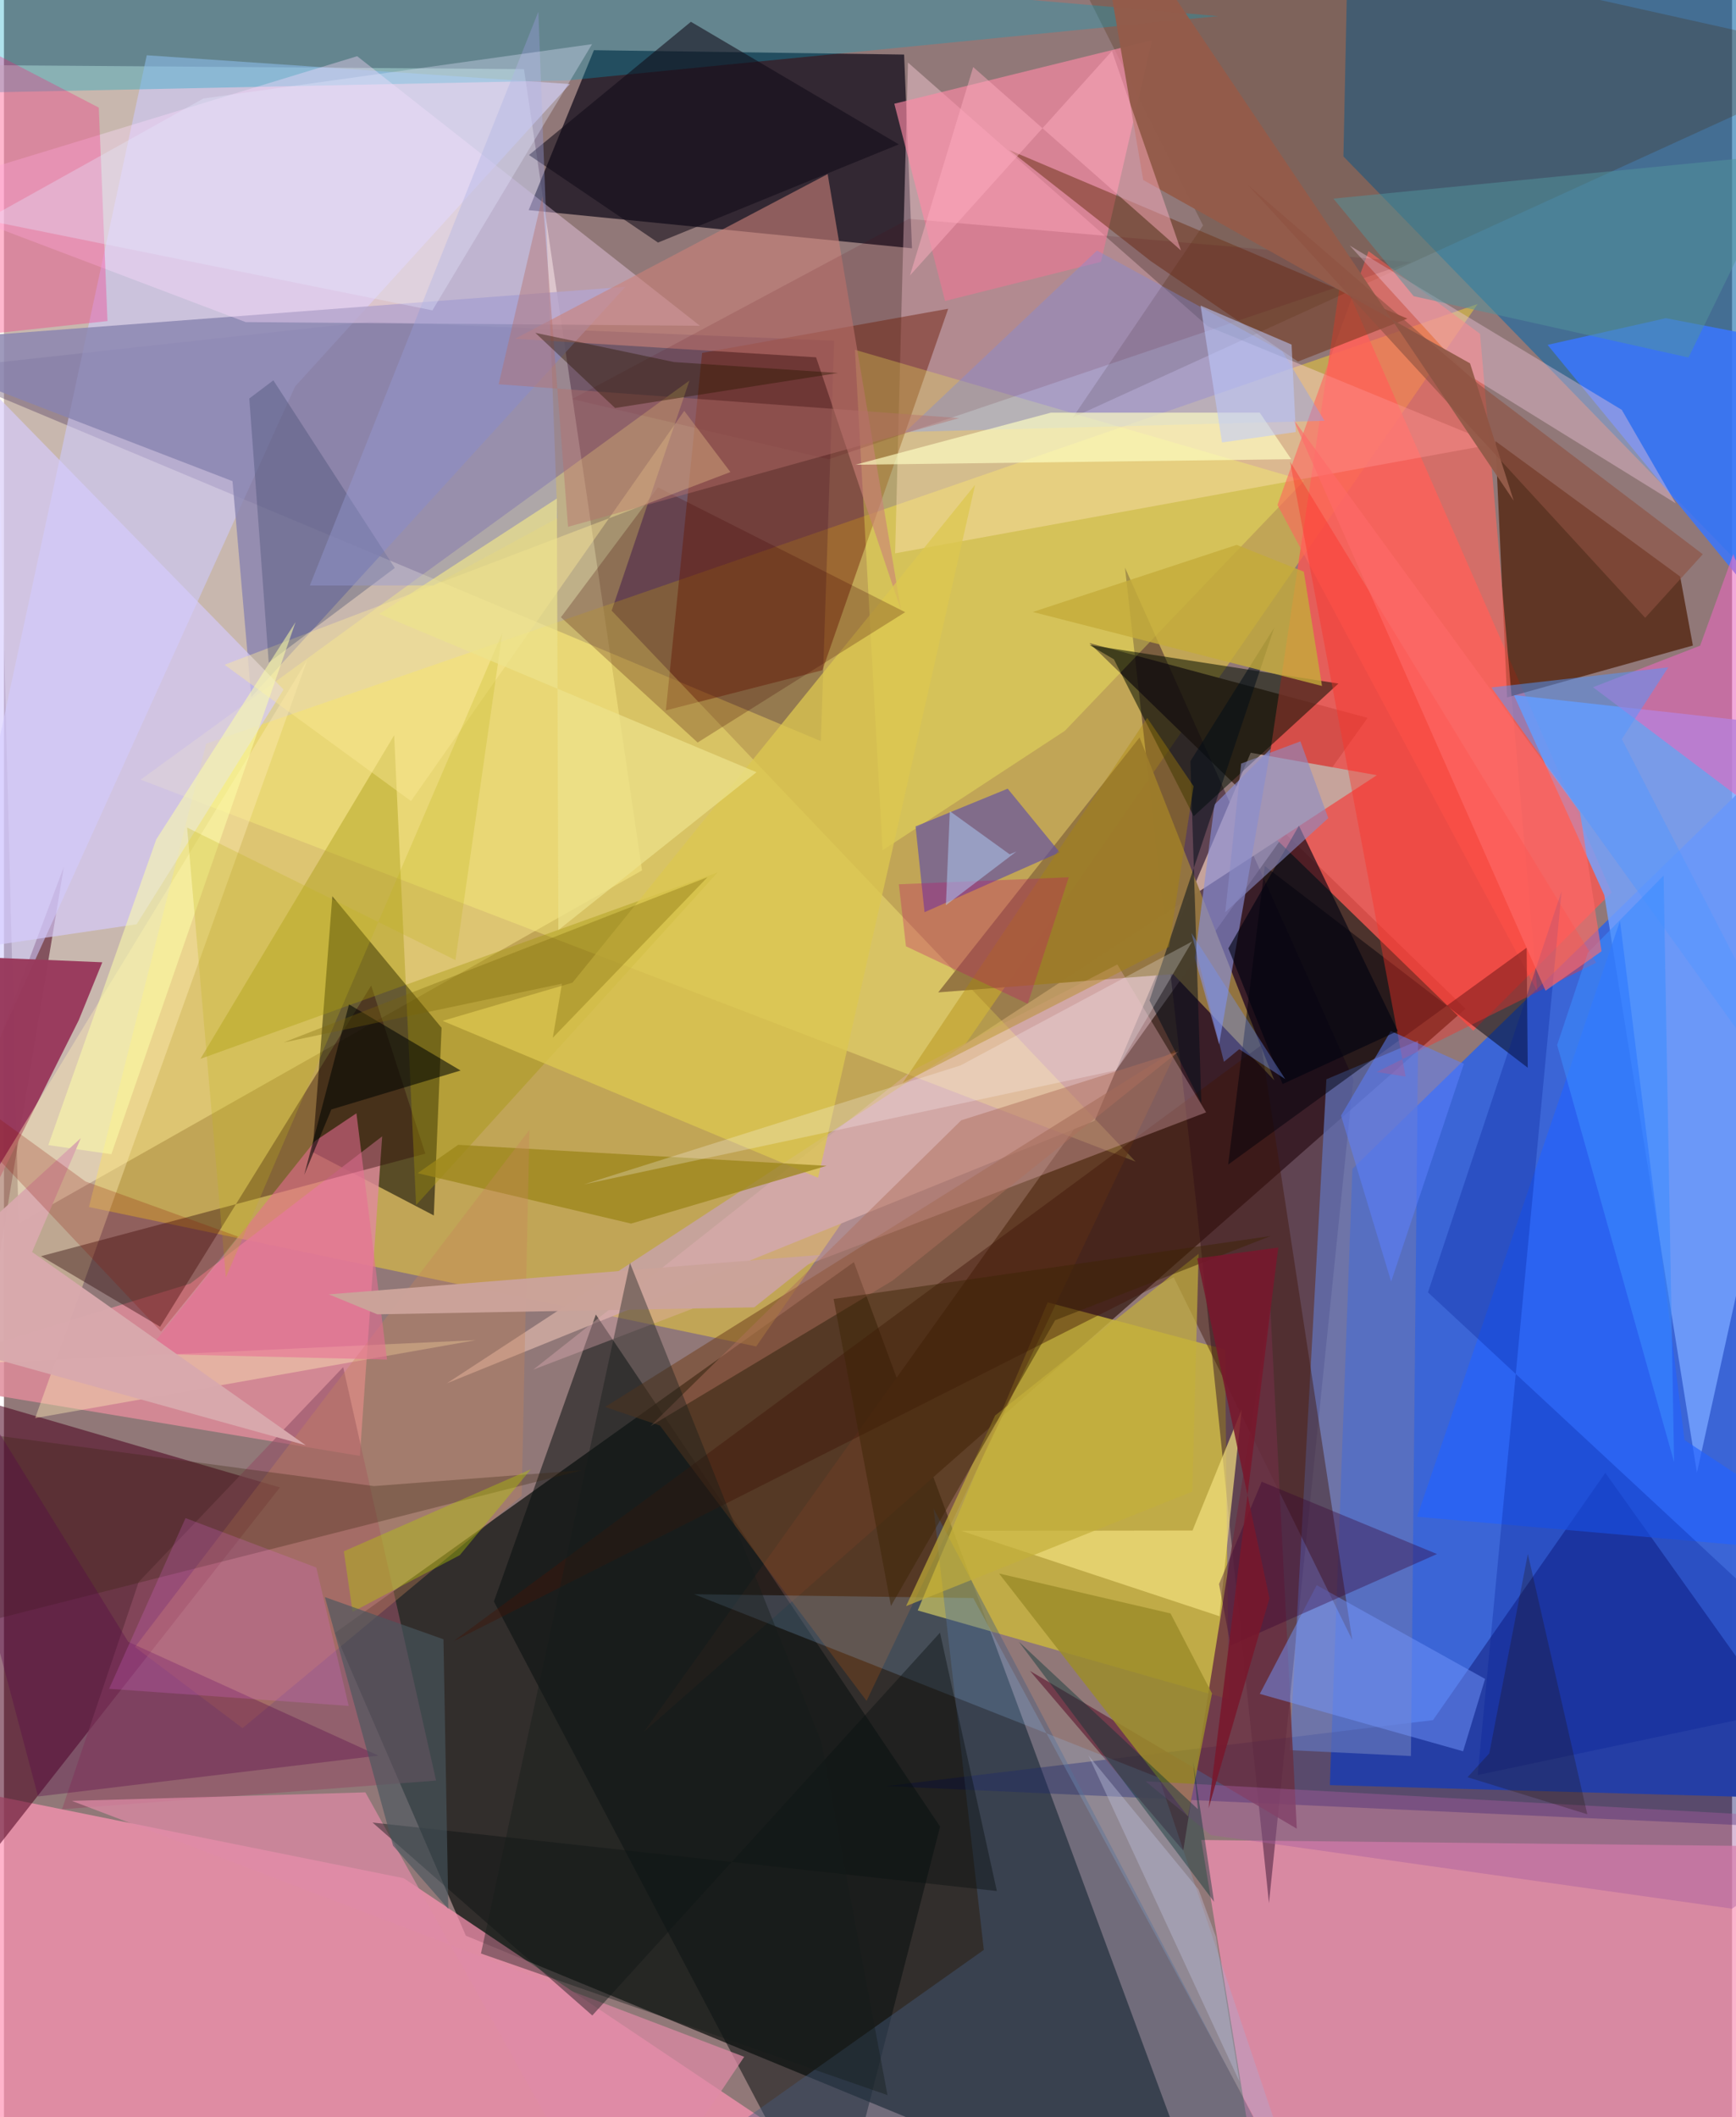 <svg xmlns="http://www.w3.org/2000/svg" width="228" height="278" viewBox="0 0 836 1024"><path fill="#917878" d="M0 0h836v1024H0z"/><path fill="#0f1310" fill-opacity=".725" d="M586.972 1086L223.45 936.225l-63.31-146.447 251.037-179.34z"/><path fill="#fcf6e4" fill-opacity=".506" d="M251.576 33.44l57.102 387.543L7.108 591.729-7.018 31.538z"/><path fill="#3b65d6" fill-opacity=".992" d="M852.184 370.633L898 870.678l-256.575-7.271 10.915-298.078z"/><path fill="#f5d632" fill-opacity=".478" d="M97.83 359.693L41.107 583.808l322.809 67.417L712.94 147.03z"/><path fill="#4d332d" d="M659.687 347.213l-134.58-36.186 181.951 176.875-397.604 349.873z"/><path fill="#050111" fill-opacity=".667" d="M285.404 24.275l150.064 2.113 3.814 93.713-185.45-18.465z"/><path fill="#ff95b6" fill-opacity=".706" d="M.482 1059.028L-62 856.947l255.37 51.472 216.355 145.05z"/><path fill="#ff5752" fill-opacity=".765" d="M710.785 498.516l66.938-66.819L646.98 133.161l-39.518 264.93z"/><path fill="#1068a6" fill-opacity=".596" d="M647.99 75.652l2.29-107.832L832.206-62 898 332.812z"/><path fill="#f990b5" fill-opacity=".686" d="M611.138 1086L898 1060.363V893.435l-318.777-3.5z"/><path fill="#cdba3a" fill-opacity=".78" d="M592.455 821.857l-1.714-169.164-85.82-22.784-62.86 149.006z"/><path fill="#060500" fill-opacity=".553" d="M207.954 587.872l3.753-90.77-52.845-63.644-9.613 123.74z"/><path fill="#ffd3df" fill-opacity=".424" d="M431.112 267.63l6.212-237.392 145.015 127.58 138.636 56.92z"/><path fill="#1e0040" fill-opacity=".263" d="M176.976 155.578l224.646 9.22-6.428 193.648-429.121-179.773z"/><path fill="#75a2ff" fill-opacity=".831" d="M730.47 336.182L898 354.766l-78.981 357.505-44.818-279.33z"/><path fill="#4b001e" fill-opacity=".549" d="M-62 968.333L28.976 419.24-62 662.362l195.512 57.052z"/><path fill="#230323" fill-opacity=".439" d="M611.979 920.477l-35.173-338.381-34.48-307.526 110.512 247.492z"/><path fill="#cdcaff" fill-opacity=".565" d="M273.785 40.653L69.09 26.735-62 634.317l202.834-447.39z"/><path fill="#c6a39b" d="M527.61 542.087l-313.325 126.96L664.15 374.94l-61.012-10.864z"/><path fill="#04055b" fill-opacity=".392" d="M774.692 712.356L691.308 831.97l-264.365 31.908L898 885.402z"/><path fill="#4f1e08" fill-opacity=".737" d="M817.06 312.213l-89.89 25.105-5.619-123.96 89.34 65.494z"/><path fill="#df8c9a" fill-opacity=".839" d="M172.177 704.173l10.798-154.556-92.819 71.207-147.553 45.255z"/><path fill="#72240a" fill-opacity=".467" d="M395.928 324.163l-75.722 19.42 17.55-172.898 119.047-21.357z"/><path fill="#070f0f" fill-opacity=".525" d="M400.968 1086L237.023 774.605l49.31-138.823L452.878 883.44z"/><path fill="#fff87b" fill-opacity=".365" d="M331.629 184.038L293.99 295.341l253.462 266.503L66.138 377.089z"/><path fill="#452400" fill-opacity=".239" d="M898 28.062L517.071 201.938l63.004-92.908L494.007-62z"/><path fill="#8984b0" fill-opacity=".812" d="M300.655 138.7L119.65 337.15l-9.082-104.435L-62 166.212z"/><path fill="#00a3c3" fill-opacity=".314" d="M-62 45.841l97.051-85.719L587.4 7.8 272.61 38.9z"/><path fill="#3a76ff" fill-opacity=".847" d="M804.007 153.892l57.046 11.02L898 351.03 746.757 166.807z"/><path fill="#734120" fill-opacity=".553" d="M417.315 822.674L317.35 689.511l-26.55-9.016 277.05-173.39z"/><path fill="#957641" fill-opacity=".969" d="M549.387 356.676l65.175 165.85-48.957-51.393-113.632 8.852z"/><path fill="#ff8aa6" fill-opacity=".639" d="M430.732 50.172l24.548 95.405 75.444-18.936 24.701-107.204z"/><path fill="#6173ba" fill-opacity=".733" d="M622.02 846.487l58.633 2.848 3.462-345.994L639.767 522z"/><path fill="#ffff61" fill-opacity=".318" d="M411.688 169.19l13.342 242.094 88.23-57.826 115.758-121.032z"/><path fill="#d6ccff" fill-opacity=".643" d="M64.203 447.033l71.074-113.526L-12.157 182.51-62 465.596z"/><path fill="#455d81" fill-opacity=".416" d="M449.713 729.577L637.06 1086H272.284l201.743-142.905z"/><path fill="#993a5c" fill-opacity=".976" d="M-62 460.819l48.774 131.167 49.384-98.51 11.412-28.053z"/><path fill="#ffdbff" fill-opacity=".369" d="M336.69 157.573l-219.746-1.778-163.981-62.153L170.866 27.18z"/><path fill="#040f00" fill-opacity=".537" d="M575.554 394.78l70.03-64.17-120.408-18.63 11.796 6.918z"/><path fill="#ff675d" fill-opacity=".604" d="M660.142 121.465L616.089 244.26l125.67 235.125-27.676-317.925z"/><path fill="#ffecb6" fill-opacity=".408" d="M228.274 648.177L-62 661.645l208.677-342.37-131.586 366.6z"/><path fill="#2f0b0a" fill-opacity=".412" d="M17.94 607.562l185.923-49.566-26.202-81.29L75.551 641.69z"/><path fill="#3f1507" fill-opacity=".443" d="M565.896 617.753l86.372 175.43-44.04-287.61L217.41 793.86z"/><path fill="#000009" fill-opacity=".486" d="M609.972 418.894l-17.734 144.38 144.396-104.906.526 58.05z"/><path fill="#ebb2bd" fill-opacity=".337" d="M438.794 518.12L256.06 662.45l325.503-124.447-42.928-71.529z"/><path fill="#cb8179" fill-opacity=".596" d="M433.994 295.227l-35.505-211.03-151.25 79.657 145.656 8.966z"/><path fill="#614fa4" fill-opacity=".663" d="M510.755 412.246l-25.181-30.794-44.564 18.252 4.339 41.493z"/><path fill="#692f42" fill-opacity=".827" d="M612.596 631.6l12.84 252.873-129.067-76.3 74.125 86.884z"/><path fill="#a39707" fill-opacity=".376" d="M188.77 355.62l10.607 227.23 145.866-160.884-250.171 90.15z"/><path fill="#925066" fill-opacity=".588" d="M209.062 861.204l-44.956-199.97-98.928 103.9-37.093 109.95z"/><path fill="#2463ff" fill-opacity=".663" d="M683.611 733.613l98.193-288.167 31.193 251.046L898 752.465z"/><path fill="#859efd" fill-opacity=".373" d="M436.014 208.94l92.763-87.75 89.71 48.793 20.366 33.534z"/><path fill="#8990da" fill-opacity=".643" d="M612.78 362.163l-27.194 27.004-9.472 74.225 11.736 41.718z"/><path fill="#f2e07f" fill-opacity=".698" d="M598.775 681.766l-23.783 58.484-111.83.162 124.85 41.293z"/><path fill="#fc3027" fill-opacity=".4" d="M770.254 465.622L622.164 223.24l55.915 297.448-14.012-2.2z"/><path fill="#9c8d2a" fill-opacity=".839" d="M564.355 780.354l-82.96-19.306 91.39 117.47 11.645-59.458z"/><path fill="#6f341a" fill-opacity=".529" d="M678.956 154.107L626 174.887l-71.224-48.592-68.468-53.742z"/><path fill="#dcc750" fill-opacity=".753" d="M275.036 475.281l-62.83 18.477 181.65 75.862 75.948-335.103z"/><path fill="#8fc2f7" fill-opacity=".212" d="M629.23 1069.162l-160.3-296.25-135.033-1.839 224.862 88.75z"/><path fill="#de8ba7" fill-opacity=".714" d="M358.108 994.804L296.918 1086 174.853 866.902l-142 4.122z"/><path fill="#420101" fill-opacity=".239" d="M435.987 296.092L335.58 359.128l-66.129-60.586 46.936-62.85z"/><path fill="#edc5db" fill-opacity=".408" d="M782.665 198.233l26.109 45.222-101.16-62.593-56.553-62.086z"/><path fill="#9b8517" fill-opacity=".737" d="M397.95 563.864l-94.558 27.947-103.257-24.383 19.585-13.715z"/><path fill="#e969be" fill-opacity=".584" d="M898 429.83l-61.373-161.882-16.054 44.336-51.837 20.105z"/><path fill="#ff1875" fill-opacity=".29" d="M-62 167.447L-49.786 2.369 45.88 52.05l4.201 103.24z"/><path fill="#110b18" fill-opacity=".569" d="M254.002 74.984l62.412 42.336 116.488-47.49-100.575-59.29z"/><path fill="#fefec4" fill-opacity=".659" d="M622.74 222.098l-15.22-22.515H506.484L411.9 224.777z"/><path fill="#7396fe" fill-opacity=".486" d="M705.893 847.036l10.641-35.002-81.451-45.353-27.543 52.593z"/><path fill="#fdea97" fill-opacity=".416" d="M329.092 198.726l-132.17 188.721-90.21-65.923 244.714-93.206z"/><path fill="#5a0015" fill-opacity=".129" d="M680.701 126.77l-281.745 95.367-124.087-29.13 162.882-87.144z"/><path fill="#c78459" fill-opacity=".349" d="M63.385 796.6l52.03 39.24L250.46 723.533l3.742-177.055z"/><path fill="#001b91" fill-opacity=".275" d="M898 819.299l-209.105-194.21 64.66-194.064-40.611 427.495z"/><path fill="#3a250e" fill-opacity=".306" d="M-62 797.814l341.669-86.724-100.718 7.676-190.886-25.555z"/><path fill="#404a6d" fill-opacity=".349" d="M118.682 192.733l9.403 127.76 61-45.793-58.752-90.747z"/><path fill="#0b1211" fill-opacity=".427" d="M178.306 881.495l302.028 33.128-27.506-124.956-168.204 185.147z"/><path fill="#e96d95" fill-opacity=".553" d="M185.296 657.588l-14.774-119.126-20.077 13.42L68.39 654.753z"/><path fill="#979cd6" fill-opacity=".408" d="M207.785 283.147l-59.819.052L258.523 5.66l9.228 244.947z"/><path fill="#000d18" fill-opacity=".51" d="M614.554 303.484l-60.385 180.41 25.09 49.739-5.271-165.486z"/><path fill="#945b4a" fill-opacity=".965" d="M709.247 175.742l21.107 66.403L525.63-62l25.5 149.052z"/><path fill="#c4ab3a" fill-opacity=".8" d="M637.631 331.782l-139.873-35.79 98.613-32.463 32.482 12.986z"/><path fill="#5e80ff" fill-opacity=".518" d="M671.08 619.86l35.199-105.342-35.354-15.853-24.074 40.922z"/><path fill="#c3b03b" fill-opacity=".69" d="M577.948 606.418l-98.445 78.206-43.09 92.19 138.472-55.385z"/><path fill="#cba299" fill-opacity=".984" d="M180.62 635.693l182.33-3.36 31.905-25.388-237.712 19.09z"/><path fill="#560447" fill-opacity=".329" d="M16.498 868.903L181.17 849.13 60.127 794.103l-111.193-180.06z"/><path fill="#ae705b" fill-opacity=".471" d="M312.736 689.788l150.38-147.957 105.047-33.189L429.87 619.406z"/><path fill="#5496ff" fill-opacity=".506" d="M719.581 332.503l85.559-9.74-22.465 34.698L898 580.984z"/><path fill="#161c1a" fill-opacity=".4" d="M230.758 944.843l196.678 68.497-32.08-171.096-92.524-231.429z"/><path fill="#52939b" fill-opacity=".502" d="M681.987 143.258l132.95 29.65 48.143-98.52-219.912 21.679z"/><path fill="#ffacc0" fill-opacity=".475" d="M468.886 32.438l-30.59 100.796 97.722-108.56 33.387 96.47z"/><path fill="#000311" fill-opacity=".631" d="M674.277 498.662l-55.699 25.653-26.245-65.629 34.142-59.333z"/><path fill="#ab8803" fill-opacity=".373" d="M553.076 347.229L434.83 523.702l128.798-65.715 11.868-77.718z"/><path fill="#3c2505" fill-opacity=".482" d="M401.363 628.271l27.743 148.483 79.414-138.18 104.298-40.757z"/><path fill="#010502" fill-opacity=".561" d="M145.27 568.21l13.123-31.61 62.509-18.832-53.967-31.968z"/><path fill="#e5e8ff" fill-opacity=".337" d="M96.484 47.632l188.013-26.276-77.222 128.758-216.323-43.697z"/><path fill="#f071f1" fill-opacity=".192" d="M50.881 816.82l36.961-82.566 63.265 23.917 15.66 66.912z"/><path fill="#fdffa8" fill-opacity=".537" d="M51.957 558.266l-30.502-4.417 52.21-147.854 67.405-105.122z"/><path fill="#c0b61b" fill-opacity=".267" d="M241.087 306.149L107.351 617.815 88.607 400.25l129.809 64.13z"/><path fill="#fffcff" fill-opacity=".243" d="M462.776 515.298L280.63 572.834l257.5-55.197 36.674-62.28z"/><path fill="#390033" fill-opacity=".365" d="M587.797 766.162l20.67-49.496 84.806 34.967-99.825 44.234z"/><path fill="#d9a9ae" fill-opacity=".961" d="M13.607 605.546l132.391 93.48L-62 641.24l99.188-90.772z"/><path fill="#a75da0" fill-opacity=".416" d="M898 880.602l-62 42.554-252.06-35.575-31.674-26.042z"/><path fill="#b5cf02" fill-opacity=".38" d="M254.878 710.64l-90.455 39.67 4.243 29.291 51.866-27.434z"/><path fill="#b56f6a" fill-opacity=".424" d="M239.312 185.87l222.808 16.358-189.237 52.577-12.369-159.796z"/><path fill="#1f1204" fill-opacity=".263" d="M718.557 848.038l-10.503 11.543 57.922 17.908-28.759-125.902z"/><path fill="#ede38c" fill-opacity=".706" d="M267.478 241.117l.737 208.705 95.852-76.33-182.5-76.543z"/><path fill="#2b1800" fill-opacity=".408" d="M324.119 175.116l79.375 5.292-107.854 16.928-38.584-36.356z"/><path fill="#3c8cff" fill-opacity=".573" d="M751.39 505.428l14.855-44.608 36.645-37.315 5.076 283.686z"/><path fill="#48565e" fill-opacity=".639" d="M214.981 923.29l-2.36-130.43-57.364-20.403 32.987 120.247z"/><path fill="#c0116a" fill-opacity=".302" d="M436.37 457.691l58.908 27.839 19.835-61.218-82.194 3.383z"/><path fill="#063334" fill-opacity=".42" d="M577.596 875.031l-2.298-22.87 10.125 67.679L490.9 793.967z"/><path fill="#7c6609" fill-opacity=".329" d="M265.511 501.927l4.437-26.169-134.643 28.447 205.061-79.943z"/><path fill="#8a8cc6" fill-opacity=".596" d="M598.516 369.315l28.669-10.741 13.486 37.12-49.835 45.481z"/><path fill="#ff6a68" fill-opacity=".624" d="M772.866 460.099l-27.08 19.085-122.213-276.7L762.433 392.8z"/><path fill="#8a0f00" fill-opacity=".224" d="M39.496 571.452L-62 497.647 76.02 644.053l37.213-45.96z"/><path fill="#78172c" fill-opacity=".867" d="M582.758 874.581l33.718-271.2-39.206 5.248 34.943 164.393z"/><path fill="#bec1df" fill-opacity=".388" d="M586.315 936.792l-8.406-22.919-53.301-64.876 73.105 157.79z"/><path fill="#becaff" fill-opacity=".545" d="M578.896 147.793l10.367 66.197 35.698-5.024-2.041-42.3z"/><path fill="#8d5141" fill-opacity=".608" d="M793.983 298.815L601.789 89.492l111.706 96.334 108.354 82.248z"/><path fill="#6f93ff" fill-opacity=".361" d="M574.47 451.252l15.726 62.313 7.4-6.115 22.241 14.457z"/><path fill="#b0d0fc" fill-opacity=".494" d="M457.575 392.323l-1.891 45.482 34.149-25.972-3.3 1.383z"/></svg>